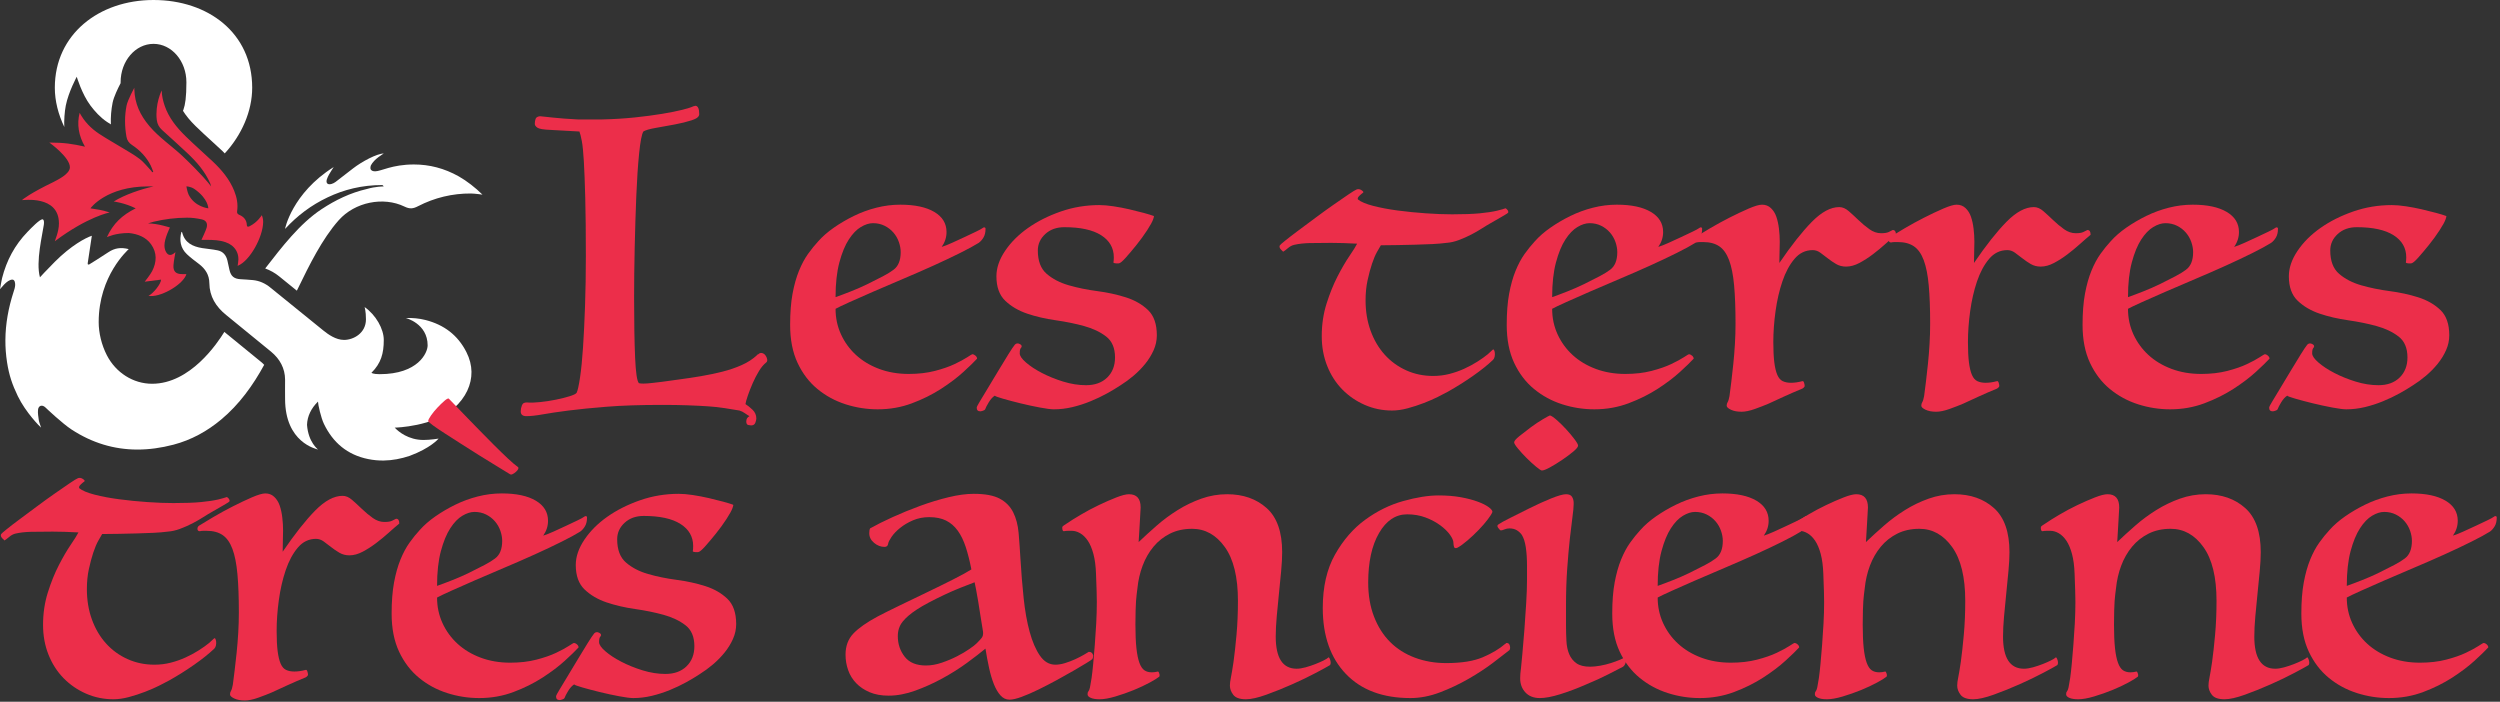 <?xml version="1.0" encoding="UTF-8"?>
<svg width="684px" height="192px" viewBox="0 0 684 192" version="1.1" xmlns="http://www.w3.org/2000/svg" xmlns:xlink="http://www.w3.org/1999/xlink">
    <rect x="0" y="0" width="684" height="192" fill="#333333" stroke="none"/>
    <title>logo</title>
    <g id="Page-1" stroke="none" stroke-width="1" fill="none" fill-rule="evenodd">
        <g id="logo" fill-rule="nonzero">
            <g id="dd-logo">
                <path d="M99.75,84.003 C102.849,86.172 105,90 105,93 C105,96.75 104.25,99.375 101.625,102 C101.625,102 102,102.375 103.875,102.375 C114.375,102.375 117,96.543 117,94.5 C117,88.5 111,87 111,87 C112.875,86.955 114.654,87.102 116.418,87.555 C121.467,88.848 125.247,91.677 127.605,96.327 C128.523,98.139 128.973,99.945 128.997,101.709 C129.045,105.186 127.497,108.747 124.122,111.747 C118.575,116.682 108.375,117 108,117 C108.987,118.089 111.75,120.375 115.875,120.375 C117.75,120.375 120,120 120,120 C119.892,120.141 117.75,122.625 112.08,124.728 C109.752,125.505 107.394,125.964 105,126 C103.59,126.021 102.171,125.895 100.74,125.604 C95.022,124.446 91.095,121.098 88.632,115.986 C87.81,114.282 87,110.625 87,109.875 C85.146,111.687 84.069,113.886 84,116.25 C84.375,121.125 87.039,122.946 87,123 C86.568,122.823 78,121.125 78,109.125 C77.961,107.199 78.009,105.642 78,103.875 C77.985,100.782 76.575,98.205 74.154,96.21 C70.077,92.85 65.985,89.502 61.875,86.181 C59.07,83.913 57.321,81.123 57.282,77.478 C57.258,75.204 56.181,73.539 54.405,72.198 C53.289,71.355 52.158,70.515 51.147,69.558 C49.362,67.866 49.029,65.772 49.638,63.417 C49.743,63.504 49.83,63.54 49.842,63.594 C50.541,66.426 52.701,67.455 55.335,67.881 C56.748,68.109 58.188,68.208 59.583,68.505 C61.047,68.82 61.878,69.852 62.214,71.265 C62.421,72.138 62.586,73.023 62.79,73.896 C63.183,75.579 64.038,76.281 65.781,76.392 C66.927,76.464 68.076,76.521 69.219,76.635 C71.01,76.815 72.564,77.532 73.953,78.663 C78.795,82.605 83.661,86.52 88.506,90.456 C89.751,91.464 91.875,93 94.125,93 C96.75,93 100.125,91.125 100.125,87.375 C100.125,85.125 99.75,84.003 99.75,84.003 Z" id="Path" fill="#FFFFFF"/>
                <path d="M71.673,99.219 C68.256,96.402 64.821,93.603 61.38,90.813 C59.457,93.93 52.056,104.997 41.613,104.997 C36.435,104.997 31.695,101.958 29.25,97.221 C27.78,94.371 27,91.065 27,88.128 C27,75.378 35.025,68.403 35.217,68.154 C33.039,67.617 31.398,67.845 29.625,69.024 C27.831,70.218 24.588,72.255 24.351,72.381 C24,72.375 24,72.375 24,72 L25.125,64.5 C23.397,65.082 19.5,67.125 15,71.625 C12.75,73.875 10.929,75.873 10.929,75.873 C9.75,71.625 11.625,64.125 11.991,61.5 C12.207,59.97 11.616,60 11.616,60 C10.866,60 8.625,62.295 7.5,63.468 C4.023,67.086 1.815,71.22 0.57,76.092 C0.336,77.016 0.189,78.189 0,79.125 C0.072,79.149 1.875,76.5 3.375,76.5 C4.125,76.5 4.17,77.649 4.146,78.054 C4.107,78.681 3.894,79.308 3.696,79.917 C2.304,84.222 1.509,88.575 1.476,93 C1.461,95.028 1.608,97.068 1.929,99.126 C2.478,102.627 3.33,105.189 4.872,108.375 C7.05,112.875 10.971,116.811 11.247,117 C11.058,116.358 10.683,115.485 10.62,114.99 C10.494,114.033 10.299,113.049 10.404,112.104 C10.536,110.916 11.574,110.646 12.438,111.486 C12.825,111.864 17.073,115.881 19.578,117.519 C25.257,121.227 31.248,122.979 37.5,123 C40.749,123.012 44.067,122.556 47.451,121.668 C52.347,120.381 56.667,117.999 60.519,114.783 C65.454,110.667 69.255,105.387 72.282,99.816 C72.084,99.615 71.907,99.411 71.673,99.219 Z M87.96,57.249 C81.984,61.191 76.998,67.74 72.645,73.341 C72.615,73.38 72.597,73.422 72.576,73.461 C73.929,73.953 75.219,74.661 76.416,75.636 C78.015,76.938 79.617,78.231 81.219,79.53 C81.348,79.269 81.468,79.032 81.573,78.813 C84.54,72.702 88.122,65.385 92.661,60.27 C97.095,55.272 104.88,53.727 110.658,56.517 C111.378,56.865 111.96,57.018 112.53,56.997 C113.112,56.976 113.682,56.778 114.375,56.418 C118.893,54.084 123.774,52.908 128.862,52.941 C129.864,52.95 132,53.25 132,53.25 C130.125,51.375 127.668,49.47 125.532,48.267 C121.557,46.032 117.471,45 113.25,45 C107.25,45 104.25,46.872 102.645,46.872 C102,46.872 101.685,46.698 101.463,46.404 C101.268,46.149 101.343,45.576 101.493,45.219 C102.375,43.5 104.802,42.135 105,42 C103.125,42 98.991,44.223 96.612,46.065 C95.013,47.301 93.426,48.552 91.815,49.773 C91.491,50.019 91.101,50.214 90.711,50.328 C89.652,50.637 89.112,50.115 89.424,49.086 C89.565,48.624 89.781,48.174 90.021,47.754 C90.408,47.073 90.846,46.419 91.296,45.705 C79.875,52.878 77.919,62.718 78,62.628 C81.354,58.98 85.146,56.133 89.625,54.003 C94.11,51.87 99,50.628 104.625,50.628 C104.625,50.628 105,50.931 105,51.003 C105,51.003 102.75,51.003 100.365,51.714 C95.862,52.749 91.776,54.729 87.96,57.249 Z" id="Shape" fill="#FFFFFF"/>
                <path d="M44.25,24.75 C44.25,26.25 44.646,27.741 45.075,28.989 C46.191,32.247 48.333,34.881 50.772,37.269 C53.178,39.624 55.719,41.844 58.173,44.151 C60.648,46.476 62.799,49.041 64.077,52.209 C64.8,54 65.157,55.857 64.875,57.783 C64.797,58.32 64.995,58.578 65.472,58.782 C66.69,59.301 67.464,60.162 67.53,61.527 C67.56,62.172 67.962,62.07 68.349,61.869 C70.497,60.753 71.484,59.064 71.622,58.878 C71.868,59.391 72.003,60.027 71.997,60.753 C71.961,64.791 68.382,71.418 65.013,72.738 C65.058,72.444 65.091,72.207 65.133,71.97 C65.607,69.306 64.281,67.122 61.674,66.252 C59.913,65.664 58.458,65.652 56.619,65.625 C56.337,65.622 55.548,65.625 55.119,65.625 C55.26,65.301 56.298,63.156 56.529,62.322 C56.859,61.137 56.427,60.291 55.212,60.024 C53.895,59.733 52.524,59.55 51.177,59.556 C48.081,59.571 45.012,59.943 42,60.672 C41.58,60.774 40.902,60.99 40.491,61.125 C43.116,61.125 46.491,62.25 46.491,62.25 C46.491,62.25 44.991,65.25 44.991,67.125 C44.991,68.625 45.741,69.75 46.491,69.75 C47.241,69.75 47.658,69.246 48,69 C47.931,69.408 47.517,71.565 47.46,72.579 C47.373,74.172 48,75 49.875,75 C50.25,75 50.625,75 51,75 C50.25,77.625 44.604,81.081 41.25,81 C41.028,80.994 40.821,80.973 40.626,80.934 C42,80.25 44.07,77.625 44.07,76.503 L39.594,77.073 C39.594,77.073 41.121,75.168 41.61,74.211 C42.879,71.736 43.02,69.207 41.34,66.843 C39.921,64.845 37.623,63.99 35.25,63.753 C31.5,63.753 29.55,64.803 29.25,64.878 C30.957,61.158 33.393,58.863 37.125,57.003 C34.125,55.503 31.125,55.128 31.125,55.128 C34.125,53.253 38.625,51.753 42,51.003 C41.625,51.003 40.689,51.015 40.5,51.003 C29.25,51.003 24.843,56.817 24.75,57.003 C26.565,57.315 27.75,57.378 30,58.128 C30,58.128 24,59.253 15,66.003 C15.06,65.664 16.125,63.378 16.125,61.128 C16.125,53.253 6.153,54.831 6,54.753 C6.243,54.534 8.25,52.878 14.589,49.818 C15.777,49.176 19.125,47.628 19.125,45.753 C19.125,43.128 13.92,39.303 13.5,39.003 C17.625,39.003 19.941,39.39 23.25,40.128 C21.486,37.116 20.994,33.978 21.792,30.864 C23.07,33.264 24.906,35.148 27.144,36.624 C29.202,37.983 31.371,39.18 33.477,40.47 C35.073,41.448 36.729,42.354 38.205,43.485 C39.339,44.355 40.236,45.528 41.229,46.569 C41.394,46.743 41.526,46.947 41.676,47.136 C41.763,47.094 41.847,47.052 41.934,47.01 C41.697,46.419 41.508,45.804 41.217,45.237 C40.038,42.942 38.295,41.103 36.138,39.681 C35.253,39.096 34.77,38.403 34.599,37.422 C34.086,34.515 34.074,31.665 34.632,28.872 C34.935,27.363 36.75,24 36.75,24 L36.75,24.375 C36.852,28.35 38.364,31.533 40.875,34.5 C43.509,37.611 46.956,39.915 49.926,42.69 C55.125,47.625 57.339,50.394 57.75,51 C57.75,51 57.597,50.358 57.504,50.151 C56.076,46.878 53.763,44.241 51.174,41.817 C48.924,39.711 46.638,37.638 44.349,35.571 C43.521,34.821 43.032,33.93 42.9,32.841 C42.375,28.5 44.211,24.777 44.25,24.75 Z M51,51 C51,51 51.24,52.491 51.597,53.229 C53.25,56.625 57,57 57,57 C57,57 57,54.375 53.25,51.75 C52.143,50.976 51,51 51,51 Z" id="Shape" fill="#EC2E4A"/>
                <path d="M18,28.875 C18.75,25.125 21,21 21,21 C21,21 22.389,25.719 24.75,28.875 C25.917,30.435 27.477,32.169 29.292,33.366 C29.634,33.591 29.979,33.813 30.33,34.032 C30.264,32.01 30.423,30.03 30.807,28.11 C31.134,26.475 32.283,24.126 32.997,22.758 L32.997,22.5 C33,16.701 37.029,12 42,12 C46.971,12 51,16.701 51,22.5 C51,26.631 50.667,28.677 50.187,30 C50.145,30.111 50.103,30.213 50.061,30.318 C50.454,30.954 50.922,31.596 51.456,32.253 C51.489,32.292 51.516,32.331 51.549,32.37 C52.11,33.048 52.749,33.747 53.499,34.482 C54.912,35.865 56.427,37.248 57.888,38.583 C58.878,39.486 59.868,40.389 60.843,41.307 C61.08,41.529 61.269,41.748 61.494,41.97 C66.126,36.942 69,30.426 69,24 C69,9 56.913,0 42,0 C27.087,0 15,9.375 15,24 C15,27.648 15.954,31.317 17.595,34.74 C17.487,33.123 17.676,30.501 18,28.875 Z" id="Path" fill="#FFFFFF"/>
            </g>
            <g id="Les-terres-très-anci" transform="translate(0.23, 28.94)" fill="#EC2E4A">
                <path d="M150.38,6.6 C148.473,6.527 147.282,6.325 146.805,5.995 C146.328,5.665 146.09,5.317 146.09,4.95 C146.09,4.437 146.163,3.978 146.31,3.575 C146.457,3.172 146.86,2.933 147.52,2.86 C148.327,2.933 149.555,3.062 151.205,3.245 C152.855,3.428 155.073,3.593 157.86,3.74 L164.46,3.74 C167.687,3.667 170.693,3.483 173.48,3.19 C176.267,2.897 178.76,2.567 180.96,2.2 C183.16,1.833 184.993,1.467 186.46,1.1 C187.927,0.733 188.953,0.403 189.54,0.11 L189.65,0.11 C189.723,0.11 189.778,0.092 189.815,0.055 C189.852,0.018 189.907,0 189.98,0 C190.713,0 191.08,0.77 191.08,2.31 C191.08,2.97 190.402,3.52 189.045,3.96 C187.688,4.4 186.13,4.785 184.37,5.115 C182.61,5.445 180.887,5.757 179.2,6.05 C177.513,6.343 176.377,6.673 175.79,7.04 C175.35,7.773 174.965,9.772 174.635,13.035 C174.305,16.298 174.048,20.148 173.865,24.585 C173.682,29.022 173.535,33.733 173.425,38.72 C173.315,43.707 173.26,48.29 173.26,52.47 C173.26,59.217 173.352,64.68 173.535,68.86 C173.718,73.04 174.067,75.387 174.58,75.9 C174.8,75.973 175.203,76.01 175.79,76.01 C176.45,76.01 177.238,75.955 178.155,75.845 C179.072,75.735 180.007,75.625 180.96,75.515 C181.913,75.405 182.848,75.277 183.765,75.13 C184.682,74.983 185.47,74.873 186.13,74.8 C187.817,74.58 189.632,74.305 191.575,73.975 C193.518,73.645 195.443,73.242 197.35,72.765 C199.257,72.288 201.035,71.683 202.685,70.95 C204.335,70.217 205.747,69.3 206.92,68.2 C206.993,68.053 207.048,67.998 207.085,68.035 C207.122,68.072 207.177,68.053 207.25,67.98 C207.543,67.687 207.873,67.577 208.24,67.65 C208.607,67.723 208.918,67.925 209.175,68.255 C209.432,68.585 209.597,68.952 209.67,69.355 C209.743,69.758 209.633,70.07 209.34,70.29 C208.68,70.803 208.038,71.573 207.415,72.6 C206.792,73.627 206.223,74.727 205.71,75.9 C205.197,77.073 204.757,78.192 204.39,79.255 C204.023,80.318 203.803,81.107 203.73,81.62 C204.317,81.987 204.958,82.5 205.655,83.16 C206.352,83.82 206.7,84.627 206.7,85.58 C206.7,85.873 206.608,86.258 206.425,86.735 C206.242,87.212 205.857,87.45 205.27,87.45 C205.123,87.45 204.867,87.413 204.5,87.34 C204.133,87.267 203.95,86.937 203.95,86.35 C203.95,85.69 204.243,85.213 204.83,84.92 C204.537,84.773 204.133,84.517 203.62,84.15 C203.107,83.783 202.593,83.527 202.08,83.38 C200.76,83.16 199.403,82.94 198.01,82.72 C196.617,82.5 195.095,82.335 193.445,82.225 C191.795,82.115 189.943,82.023 187.89,81.95 C185.837,81.877 183.527,81.84 180.96,81.84 C175.02,81.84 169.978,82.005 165.835,82.335 C161.692,82.665 158.19,83.013 155.33,83.38 C152.47,83.747 150.123,84.095 148.29,84.425 C146.457,84.755 144.953,84.92 143.78,84.92 C142.753,84.92 142.24,84.48 142.24,83.6 C142.24,83.087 142.35,82.537 142.57,81.95 C142.79,81.363 143.303,81.107 144.11,81.18 C144.99,81.253 146.145,81.217 147.575,81.07 C149.005,80.923 150.435,80.703 151.865,80.41 C153.295,80.117 154.542,79.805 155.605,79.475 C156.668,79.145 157.31,78.833 157.53,78.54 C157.823,77.953 158.135,76.56 158.465,74.36 C158.795,72.16 159.07,69.392 159.29,66.055 C159.51,62.718 159.693,58.923 159.84,54.67 C159.987,50.417 160.06,45.907 160.06,41.14 C160.06,34.687 160.005,29.37 159.895,25.19 C159.785,21.01 159.657,17.673 159.51,15.18 C159.363,12.687 159.18,10.853 158.96,9.68 C158.74,8.507 158.52,7.627 158.3,7.04 L150.38,6.6 Z" id="Path"/>
                <path d="M267.1,69.19 C266.293,70.07 265.047,71.28 263.36,72.82 C261.673,74.36 259.638,75.9 257.255,77.44 C254.872,78.98 252.213,80.3 249.28,81.4 C246.347,82.5 243.23,83.05 239.93,83.05 C236.923,83.05 233.99,82.592 231.13,81.675 C228.27,80.758 225.703,79.365 223.43,77.495 C221.157,75.625 219.342,73.242 217.985,70.345 C216.628,67.448 215.95,63.983 215.95,59.95 C215.95,56.65 216.17,53.808 216.61,51.425 C217.05,49.042 217.637,46.952 218.37,45.155 C219.103,43.358 219.928,41.818 220.845,40.535 C221.762,39.252 222.697,38.097 223.65,37.07 C224.823,35.75 226.253,34.503 227.94,33.33 C229.627,32.157 231.442,31.093 233.385,30.14 C235.328,29.187 237.382,28.435 239.545,27.885 C241.708,27.335 243.89,27.06 246.09,27.06 C250.05,27.06 253.148,27.72 255.385,29.04 C257.622,30.36 258.74,32.193 258.74,34.54 C258.74,36.007 258.3,37.363 257.42,38.61 C258.153,38.39 259.088,38.023 260.225,37.51 C261.362,36.997 262.517,36.465 263.69,35.915 C264.863,35.365 265.908,34.87 266.825,34.43 C267.742,33.99 268.347,33.66 268.64,33.44 C268.787,33.293 268.952,33.238 269.135,33.275 C269.318,33.312 269.41,33.44 269.41,33.66 C269.41,34.613 269.227,35.402 268.86,36.025 C268.493,36.648 268.053,37.143 267.54,37.51 C266.367,38.243 264.68,39.16 262.48,40.26 C260.28,41.36 257.842,42.515 255.165,43.725 C252.488,44.935 249.72,46.145 246.86,47.355 C244,48.565 241.305,49.72 238.775,50.82 C236.245,51.92 234.045,52.892 232.175,53.735 C230.305,54.578 229.04,55.183 228.38,55.55 C228.38,58.043 228.875,60.372 229.865,62.535 C230.855,64.698 232.23,66.587 233.99,68.2 C235.75,69.813 237.858,71.078 240.315,71.995 C242.772,72.912 245.467,73.37 248.4,73.37 C251.04,73.37 253.423,73.095 255.55,72.545 C257.677,71.995 259.473,71.372 260.94,70.675 C262.407,69.978 263.562,69.355 264.405,68.805 C265.248,68.255 265.707,67.98 265.78,67.98 C266.073,67.98 266.367,68.108 266.66,68.365 C266.953,68.622 267.1,68.897 267.1,69.19 Z M228.38,52.36 C229.627,51.92 231.038,51.388 232.615,50.765 C234.192,50.142 235.732,49.463 237.235,48.73 C238.738,47.997 240.113,47.3 241.36,46.64 C242.607,45.98 243.56,45.393 244.22,44.88 C245.54,43.927 246.2,42.313 246.2,40.04 C246.2,39.16 246.035,38.243 245.705,37.29 C245.375,36.337 244.88,35.475 244.22,34.705 C243.56,33.935 242.753,33.312 241.8,32.835 C240.847,32.358 239.783,32.12 238.61,32.12 C237.583,32.12 236.483,32.468 235.31,33.165 C234.137,33.862 233.037,34.998 232.01,36.575 C230.983,38.152 230.122,40.242 229.425,42.845 C228.728,45.448 228.38,48.62 228.38,52.36 Z" id="Shape"/>
                <path d="M271.95,79.31 C271.363,79.677 270.813,80.282 270.3,81.125 C269.787,81.968 269.457,82.61 269.31,83.05 C269.237,83.197 269.035,83.325 268.705,83.435 C268.375,83.545 268.137,83.6 267.99,83.6 C267.33,83.6 267,83.27 267,82.61 C267,82.39 267.293,81.803 267.88,80.85 C268.32,80.117 269.017,78.962 269.97,77.385 C270.923,75.808 271.895,74.195 272.885,72.545 C273.875,70.895 274.792,69.392 275.635,68.035 C276.478,66.678 277.083,65.78 277.45,65.34 C277.817,64.973 278.257,64.918 278.77,65.175 C279.283,65.432 279.43,65.743 279.21,66.11 C279.063,66.257 278.953,66.44 278.88,66.66 C278.807,66.88 278.77,67.247 278.77,67.76 C278.77,68.42 279.338,69.245 280.475,70.235 C281.612,71.225 283.06,72.178 284.82,73.095 C286.58,74.012 288.523,74.8 290.65,75.46 C292.777,76.12 294.867,76.45 296.92,76.45 C299.34,76.45 301.265,75.753 302.695,74.36 C304.125,72.967 304.84,71.133 304.84,68.86 C304.84,66.293 304.033,64.387 302.42,63.14 C300.807,61.893 298.808,60.94 296.425,60.28 C294.042,59.62 291.438,59.088 288.615,58.685 C285.792,58.282 283.188,57.677 280.805,56.87 C278.422,56.063 276.423,54.89 274.81,53.35 C273.197,51.81 272.39,49.573 272.39,46.64 C272.39,44.367 273.178,42.057 274.755,39.71 C276.332,37.363 278.422,35.273 281.025,33.44 C283.628,31.607 286.617,30.103 289.99,28.93 C293.363,27.757 296.883,27.17 300.55,27.17 C301.65,27.17 302.933,27.28 304.4,27.5 C305.867,27.72 307.315,27.995 308.745,28.325 C310.175,28.655 311.495,28.985 312.705,29.315 C313.915,29.645 314.813,29.92 315.4,30.14 C315.547,30.14 315.51,30.433 315.29,31.02 C315.07,31.68 314.52,32.688 313.64,34.045 C312.76,35.402 311.788,36.74 310.725,38.06 C309.662,39.38 308.672,40.553 307.755,41.58 C306.838,42.607 306.197,43.12 305.83,43.12 C305.757,43.12 305.537,43.12 305.17,43.12 C304.803,43.12 304.547,43.047 304.4,42.9 C304.473,42.533 304.51,42.057 304.51,41.47 C304.51,38.903 303.355,36.887 301.045,35.42 C298.735,33.953 295.38,33.22 290.98,33.22 C288.853,33.22 287.112,33.843 285.755,35.09 C284.398,36.337 283.72,37.84 283.72,39.6 C283.72,42.46 284.527,44.587 286.14,45.98 C287.753,47.373 289.77,48.418 292.19,49.115 C294.61,49.812 297.213,50.343 300,50.71 C302.787,51.077 305.39,51.645 307.81,52.415 C310.23,53.185 312.247,54.34 313.86,55.88 C315.473,57.42 316.28,59.73 316.28,62.81 C316.28,64.203 315.987,65.56 315.4,66.88 C314.813,68.2 314.043,69.447 313.09,70.62 C312.137,71.793 311.073,72.875 309.9,73.865 C308.727,74.855 307.553,75.717 306.38,76.45 C305.28,77.183 304.033,77.935 302.64,78.705 C301.247,79.475 299.743,80.19 298.13,80.85 C296.517,81.51 294.867,82.042 293.18,82.445 C291.493,82.848 289.807,83.05 288.12,83.05 C287.313,83.05 286.03,82.885 284.27,82.555 C282.51,82.225 280.732,81.84 278.935,81.4 C277.138,80.96 275.543,80.538 274.15,80.135 C272.757,79.732 272.023,79.457 271.95,79.31 Z" id="Path"/>
                <path d="M408.15,66.77 C408.297,66.623 408.425,66.642 408.535,66.825 C408.645,67.008 408.718,67.265 408.755,67.595 C408.792,67.925 408.773,68.273 408.7,68.64 C408.627,69.007 408.48,69.3 408.26,69.52 C406.793,70.913 404.96,72.38 402.76,73.92 C400.56,75.46 398.287,76.89 395.94,78.21 C395.28,78.577 394.363,79.053 393.19,79.64 C392.017,80.227 390.715,80.795 389.285,81.345 C387.855,81.895 386.388,82.372 384.885,82.775 C383.382,83.178 381.97,83.38 380.65,83.38 C378.01,83.38 375.517,82.867 373.17,81.84 C370.823,80.813 368.77,79.402 367.01,77.605 C365.25,75.808 363.875,73.663 362.885,71.17 C361.895,68.677 361.4,65.963 361.4,63.03 C361.4,59.877 361.84,56.907 362.72,54.12 C363.6,51.333 364.608,48.84 365.745,46.64 C366.882,44.44 367.963,42.588 368.99,41.085 C370.017,39.582 370.713,38.463 371.08,37.73 C369.687,37.657 368.422,37.602 367.285,37.565 C366.148,37.528 365.067,37.51 364.04,37.51 C361.693,37.51 359.713,37.528 358.1,37.565 C356.487,37.602 355.057,37.767 353.81,38.06 C353.223,38.207 352.673,38.5 352.16,38.94 C351.647,39.38 351.207,39.71 350.84,39.93 C350.693,39.783 350.492,39.582 350.235,39.325 C349.978,39.068 349.85,38.793 349.85,38.5 C349.85,38.353 349.887,38.243 349.96,38.17 C349.96,38.097 350.437,37.675 351.39,36.905 C352.343,36.135 353.535,35.218 354.965,34.155 C356.395,33.092 357.972,31.918 359.695,30.635 C361.418,29.352 363.068,28.16 364.645,27.06 C366.222,25.96 367.578,25.025 368.715,24.255 C369.852,23.485 370.603,23.027 370.97,22.88 C371.41,22.733 371.85,22.807 372.29,23.1 C372.73,23.393 372.877,23.613 372.73,23.76 C372.51,23.907 372.18,24.182 371.74,24.585 C371.3,24.988 371.153,25.337 371.3,25.63 C372.107,26.29 373.5,26.877 375.48,27.39 C377.46,27.903 379.697,28.325 382.19,28.655 C384.683,28.985 387.25,29.242 389.89,29.425 C392.53,29.608 394.913,29.7 397.04,29.7 C400.193,29.7 402.723,29.608 404.63,29.425 C406.537,29.242 408.113,29.003 409.36,28.71 C410.533,28.417 411.303,28.197 411.67,28.05 C411.743,28.05 411.89,28.16 412.11,28.38 C412.33,28.6 412.44,28.857 412.44,29.15 C412.44,29.297 411.908,29.663 410.845,30.25 C409.782,30.837 408.7,31.46 407.6,32.12 C406.94,32.487 406.152,32.963 405.235,33.55 C404.318,34.137 403.328,34.705 402.265,35.255 C401.202,35.805 400.083,36.3 398.91,36.74 C397.737,37.18 396.6,37.437 395.5,37.51 C394.4,37.657 393.117,37.767 391.65,37.84 C390.183,37.913 388.643,37.968 387.03,38.005 C385.417,38.042 383.785,38.078 382.135,38.115 C380.485,38.152 378.963,38.17 377.57,38.17 C377.35,38.537 377.002,39.142 376.525,39.985 C376.048,40.828 375.59,41.91 375.15,43.23 C374.71,44.55 374.307,46.053 373.94,47.74 C373.573,49.427 373.39,51.26 373.39,53.24 C373.39,56.247 373.848,59.015 374.765,61.545 C375.682,64.075 376.965,66.257 378.615,68.09 C380.265,69.923 382.227,71.353 384.5,72.38 C386.773,73.407 389.23,73.92 391.87,73.92 C393.41,73.92 394.895,73.737 396.325,73.37 C397.755,73.003 399.112,72.527 400.395,71.94 C401.678,71.353 402.87,70.712 403.97,70.015 C405.07,69.318 406.023,68.64 406.83,67.98 L408.15,66.77 Z" id="Path"/>
                <path d="M463.16,69.19 C462.353,70.07 461.107,71.28 459.42,72.82 C457.733,74.36 455.698,75.9 453.315,77.44 C450.932,78.98 448.273,80.3 445.34,81.4 C442.407,82.5 439.29,83.05 435.99,83.05 C432.983,83.05 430.05,82.592 427.19,81.675 C424.33,80.758 421.763,79.365 419.49,77.495 C417.217,75.625 415.402,73.242 414.045,70.345 C412.688,67.448 412.01,63.983 412.01,59.95 C412.01,56.65 412.23,53.808 412.67,51.425 C413.11,49.042 413.697,46.952 414.43,45.155 C415.163,43.358 415.988,41.818 416.905,40.535 C417.822,39.252 418.757,38.097 419.71,37.07 C420.883,35.75 422.313,34.503 424,33.33 C425.687,32.157 427.502,31.093 429.445,30.14 C431.388,29.187 433.442,28.435 435.605,27.885 C437.768,27.335 439.95,27.06 442.15,27.06 C446.11,27.06 449.208,27.72 451.445,29.04 C453.682,30.36 454.8,32.193 454.8,34.54 C454.8,36.007 454.36,37.363 453.48,38.61 C454.213,38.39 455.148,38.023 456.285,37.51 C457.422,36.997 458.577,36.465 459.75,35.915 C460.923,35.365 461.968,34.87 462.885,34.43 C463.802,33.99 464.407,33.66 464.7,33.44 C464.847,33.293 465.012,33.238 465.195,33.275 C465.378,33.312 465.47,33.44 465.47,33.66 C465.47,34.613 465.287,35.402 464.92,36.025 C464.553,36.648 464.113,37.143 463.6,37.51 C462.427,38.243 460.74,39.16 458.54,40.26 C456.34,41.36 453.902,42.515 451.225,43.725 C448.548,44.935 445.78,46.145 442.92,47.355 C440.06,48.565 437.365,49.72 434.835,50.82 C432.305,51.92 430.105,52.892 428.235,53.735 C426.365,54.578 425.1,55.183 424.44,55.55 C424.44,58.043 424.935,60.372 425.925,62.535 C426.915,64.698 428.29,66.587 430.05,68.2 C431.81,69.813 433.918,71.078 436.375,71.995 C438.832,72.912 441.527,73.37 444.46,73.37 C447.1,73.37 449.483,73.095 451.61,72.545 C453.737,71.995 455.533,71.372 457,70.675 C458.467,69.978 459.622,69.355 460.465,68.805 C461.308,68.255 461.767,67.98 461.84,67.98 C462.133,67.98 462.427,68.108 462.72,68.365 C463.013,68.622 463.16,68.897 463.16,69.19 Z M424.44,52.36 C425.687,51.92 427.098,51.388 428.675,50.765 C430.252,50.142 431.792,49.463 433.295,48.73 C434.798,47.997 436.173,47.3 437.42,46.64 C438.667,45.98 439.62,45.393 440.28,44.88 C441.6,43.927 442.26,42.313 442.26,40.04 C442.26,39.16 442.095,38.243 441.765,37.29 C441.435,36.337 440.94,35.475 440.28,34.705 C439.62,33.935 438.813,33.312 437.86,32.835 C436.907,32.358 435.843,32.12 434.67,32.12 C433.643,32.12 432.543,32.468 431.37,33.165 C430.197,33.862 429.097,34.998 428.07,36.575 C427.043,38.152 426.182,40.242 425.485,42.845 C424.788,45.448 424.44,48.62 424.44,52.36 Z" id="Shape"/>
                <path d="M518.5,35.31 C517.693,35.97 516.74,36.795 515.64,37.785 C514.54,38.775 513.385,39.728 512.175,40.645 C510.965,41.562 509.737,42.35 508.49,43.01 C507.243,43.67 506.033,44 504.86,44 C503.833,44 502.917,43.762 502.11,43.285 C501.303,42.808 500.552,42.295 499.855,41.745 C499.158,41.195 498.48,40.682 497.82,40.205 C497.16,39.728 496.463,39.49 495.73,39.49 C493.75,39.49 492.082,40.297 490.725,41.91 C489.368,43.523 488.268,45.577 487.425,48.07 C486.582,50.563 485.958,53.277 485.555,56.21 C485.152,59.143 484.95,61.967 484.95,64.68 C484.95,66.953 485.042,68.805 485.225,70.235 C485.408,71.665 485.683,72.802 486.05,73.645 C486.417,74.488 486.912,75.057 487.535,75.35 C488.158,75.643 488.91,75.79 489.79,75.79 C490.743,75.79 491.77,75.643 492.87,75.35 C493.09,75.277 493.255,75.423 493.365,75.79 C493.475,76.157 493.53,76.45 493.53,76.67 C493.53,76.817 493.42,76.982 493.2,77.165 C492.98,77.348 492.833,77.44 492.76,77.44 C491.147,78.1 489.497,78.815 487.81,79.585 C486.123,80.355 484.73,80.997 483.63,81.51 C482.603,81.95 481.375,82.427 479.945,82.94 C478.515,83.453 477.287,83.71 476.26,83.71 C475.087,83.71 474.115,83.527 473.345,83.16 C472.575,82.793 472.19,82.427 472.19,82.06 C472.19,81.693 472.282,81.363 472.465,81.07 C472.648,80.777 472.813,80.227 472.96,79.42 C473.107,78.32 473.272,77.018 473.455,75.515 C473.638,74.012 473.822,72.38 474.005,70.62 C474.188,68.86 474.335,67.045 474.445,65.175 C474.555,63.305 474.61,61.453 474.61,59.62 C474.61,55.513 474.482,52.03 474.225,49.17 C473.968,46.31 473.51,44 472.85,42.24 C472.19,40.48 471.292,39.215 470.155,38.445 C469.018,37.675 467.57,37.29 465.81,37.29 C465.443,37.29 465.113,37.29 464.82,37.29 C464.527,37.29 464.233,37.327 463.94,37.4 C463.5,37.4 463.28,37.18 463.28,36.74 C463.28,36.3 463.5,35.97 463.94,35.75 C464.747,35.237 465.993,34.485 467.68,33.495 C469.367,32.505 471.108,31.552 472.905,30.635 C474.702,29.718 476.443,28.893 478.13,28.16 C479.817,27.427 481.063,27.06 481.87,27.06 C482.823,27.06 483.63,27.372 484.29,27.995 C484.95,28.618 485.445,29.407 485.775,30.36 C486.105,31.313 486.343,32.395 486.49,33.605 C486.637,34.815 486.71,36.007 486.71,37.18 C486.71,38.06 486.692,38.977 486.655,39.93 C486.618,40.883 486.6,41.91 486.6,43.01 C489.9,38.17 492.87,34.412 495.51,31.735 C498.15,29.058 500.643,27.72 502.99,27.72 C503.87,27.72 504.732,28.087 505.575,28.82 C506.418,29.553 507.317,30.378 508.27,31.295 C509.223,32.212 510.213,33.037 511.24,33.77 C512.267,34.503 513.33,34.87 514.43,34.87 C515.383,34.87 516.08,34.76 516.52,34.54 C516.96,34.32 517.327,34.137 517.62,33.99 C518.207,33.99 518.5,34.393 518.5,35.2 L518.5,35.31 Z" id="Path"/>
                <path d="M571.75,35.31 C570.943,35.97 569.99,36.795 568.89,37.785 C567.79,38.775 566.635,39.728 565.425,40.645 C564.215,41.562 562.987,42.35 561.74,43.01 C560.493,43.67 559.283,44 558.11,44 C557.083,44 556.167,43.762 555.36,43.285 C554.553,42.808 553.802,42.295 553.105,41.745 C552.408,41.195 551.73,40.682 551.07,40.205 C550.41,39.728 549.713,39.49 548.98,39.49 C547,39.49 545.332,40.297 543.975,41.91 C542.618,43.523 541.518,45.577 540.675,48.07 C539.832,50.563 539.208,53.277 538.805,56.21 C538.402,59.143 538.2,61.967 538.2,64.68 C538.2,66.953 538.292,68.805 538.475,70.235 C538.658,71.665 538.933,72.802 539.3,73.645 C539.667,74.488 540.162,75.057 540.785,75.35 C541.408,75.643 542.16,75.79 543.04,75.79 C543.993,75.79 545.02,75.643 546.12,75.35 C546.34,75.277 546.505,75.423 546.615,75.79 C546.725,76.157 546.78,76.45 546.78,76.67 C546.78,76.817 546.67,76.982 546.45,77.165 C546.23,77.348 546.083,77.44 546.01,77.44 C544.397,78.1 542.747,78.815 541.06,79.585 C539.373,80.355 537.98,80.997 536.88,81.51 C535.853,81.95 534.625,82.427 533.195,82.94 C531.765,83.453 530.537,83.71 529.51,83.71 C528.337,83.71 527.365,83.527 526.595,83.16 C525.825,82.793 525.44,82.427 525.44,82.06 C525.44,81.693 525.532,81.363 525.715,81.07 C525.898,80.777 526.063,80.227 526.21,79.42 C526.357,78.32 526.522,77.018 526.705,75.515 C526.888,74.012 527.072,72.38 527.255,70.62 C527.438,68.86 527.585,67.045 527.695,65.175 C527.805,63.305 527.86,61.453 527.86,59.62 C527.86,55.513 527.732,52.03 527.475,49.17 C527.218,46.31 526.76,44 526.1,42.24 C525.44,40.48 524.542,39.215 523.405,38.445 C522.268,37.675 520.82,37.29 519.06,37.29 C518.693,37.29 518.363,37.29 518.07,37.29 C517.777,37.29 517.483,37.327 517.19,37.4 C516.75,37.4 516.53,37.18 516.53,36.74 C516.53,36.3 516.75,35.97 517.19,35.75 C517.997,35.237 519.243,34.485 520.93,33.495 C522.617,32.505 524.358,31.552 526.155,30.635 C527.952,29.718 529.693,28.893 531.38,28.16 C533.067,27.427 534.313,27.06 535.12,27.06 C536.073,27.06 536.88,27.372 537.54,27.995 C538.2,28.618 538.695,29.407 539.025,30.36 C539.355,31.313 539.593,32.395 539.74,33.605 C539.887,34.815 539.96,36.007 539.96,37.18 C539.96,38.06 539.942,38.977 539.905,39.93 C539.868,40.883 539.85,41.91 539.85,43.01 C543.15,38.17 546.12,34.412 548.76,31.735 C551.4,29.058 553.893,27.72 556.24,27.72 C557.12,27.72 557.982,28.087 558.825,28.82 C559.668,29.553 560.567,30.378 561.52,31.295 C562.473,32.212 563.463,33.037 564.49,33.77 C565.517,34.503 566.58,34.87 567.68,34.87 C568.633,34.87 569.33,34.76 569.77,34.54 C570.21,34.32 570.577,34.137 570.87,33.99 C571.457,33.99 571.75,34.393 571.75,35.2 L571.75,35.31 Z" id="Path"/>
                <path d="M620.71,69.19 C619.903,70.07 618.657,71.28 616.97,72.82 C615.283,74.36 613.248,75.9 610.865,77.44 C608.482,78.98 605.823,80.3 602.89,81.4 C599.957,82.5 596.84,83.05 593.54,83.05 C590.533,83.05 587.6,82.592 584.74,81.675 C581.88,80.758 579.313,79.365 577.04,77.495 C574.767,75.625 572.952,73.242 571.595,70.345 C570.238,67.448 569.56,63.983 569.56,59.95 C569.56,56.65 569.78,53.808 570.22,51.425 C570.66,49.042 571.247,46.952 571.98,45.155 C572.713,43.358 573.538,41.818 574.455,40.535 C575.372,39.252 576.307,38.097 577.26,37.07 C578.433,35.75 579.863,34.503 581.55,33.33 C583.237,32.157 585.052,31.093 586.995,30.14 C588.938,29.187 590.992,28.435 593.155,27.885 C595.318,27.335 597.5,27.06 599.7,27.06 C603.66,27.06 606.758,27.72 608.995,29.04 C611.232,30.36 612.35,32.193 612.35,34.54 C612.35,36.007 611.91,37.363 611.03,38.61 C611.763,38.39 612.698,38.023 613.835,37.51 C614.972,36.997 616.127,36.465 617.3,35.915 C618.473,35.365 619.518,34.87 620.435,34.43 C621.352,33.99 621.957,33.66 622.25,33.44 C622.397,33.293 622.562,33.238 622.745,33.275 C622.928,33.312 623.02,33.44 623.02,33.66 C623.02,34.613 622.837,35.402 622.47,36.025 C622.103,36.648 621.663,37.143 621.15,37.51 C619.977,38.243 618.29,39.16 616.09,40.26 C613.89,41.36 611.452,42.515 608.775,43.725 C606.098,44.935 603.33,46.145 600.47,47.355 C597.61,48.565 594.915,49.72 592.385,50.82 C589.855,51.92 587.655,52.892 585.785,53.735 C583.915,54.578 582.65,55.183 581.99,55.55 C581.99,58.043 582.485,60.372 583.475,62.535 C584.465,64.698 585.84,66.587 587.6,68.2 C589.36,69.813 591.468,71.078 593.925,71.995 C596.382,72.912 599.077,73.37 602.01,73.37 C604.65,73.37 607.033,73.095 609.16,72.545 C611.287,71.995 613.083,71.372 614.55,70.675 C616.017,69.978 617.172,69.355 618.015,68.805 C618.858,68.255 619.317,67.98 619.39,67.98 C619.683,67.98 619.977,68.108 620.27,68.365 C620.563,68.622 620.71,68.897 620.71,69.19 Z M581.99,52.36 C583.237,51.92 584.648,51.388 586.225,50.765 C587.802,50.142 589.342,49.463 590.845,48.73 C592.348,47.997 593.723,47.3 594.97,46.64 C596.217,45.98 597.17,45.393 597.83,44.88 C599.15,43.927 599.81,42.313 599.81,40.04 C599.81,39.16 599.645,38.243 599.315,37.29 C598.985,36.337 598.49,35.475 597.83,34.705 C597.17,33.935 596.363,33.312 595.41,32.835 C594.457,32.358 593.393,32.12 592.22,32.12 C591.193,32.12 590.093,32.468 588.92,33.165 C587.747,33.862 586.647,34.998 585.62,36.575 C584.593,38.152 583.732,40.242 583.035,42.845 C582.338,45.448 581.99,48.62 581.99,52.36 Z" id="Shape"/>
                <path d="M625.56,79.31 C624.973,79.677 624.423,80.282 623.91,81.125 C623.397,81.968 623.067,82.61 622.92,83.05 C622.847,83.197 622.645,83.325 622.315,83.435 C621.985,83.545 621.747,83.6 621.6,83.6 C620.94,83.6 620.61,83.27 620.61,82.61 C620.61,82.39 620.903,81.803 621.49,80.85 C621.93,80.117 622.627,78.962 623.58,77.385 C624.533,75.808 625.505,74.195 626.495,72.545 C627.485,70.895 628.402,69.392 629.245,68.035 C630.088,66.678 630.693,65.78 631.06,65.34 C631.427,64.973 631.867,64.918 632.38,65.175 C632.893,65.432 633.04,65.743 632.82,66.11 C632.673,66.257 632.563,66.44 632.49,66.66 C632.417,66.88 632.38,67.247 632.38,67.76 C632.38,68.42 632.948,69.245 634.085,70.235 C635.222,71.225 636.67,72.178 638.43,73.095 C640.19,74.012 642.133,74.8 644.26,75.46 C646.387,76.12 648.477,76.45 650.53,76.45 C652.95,76.45 654.875,75.753 656.305,74.36 C657.735,72.967 658.45,71.133 658.45,68.86 C658.45,66.293 657.643,64.387 656.03,63.14 C654.417,61.893 652.418,60.94 650.035,60.28 C647.652,59.62 645.048,59.088 642.225,58.685 C639.402,58.282 636.798,57.677 634.415,56.87 C632.032,56.063 630.033,54.89 628.42,53.35 C626.807,51.81 626,49.573 626,46.64 C626,44.367 626.788,42.057 628.365,39.71 C629.942,37.363 632.032,35.273 634.635,33.44 C637.238,31.607 640.227,30.103 643.6,28.93 C646.973,27.757 650.493,27.17 654.16,27.17 C655.26,27.17 656.543,27.28 658.01,27.5 C659.477,27.72 660.925,27.995 662.355,28.325 C663.785,28.655 665.105,28.985 666.315,29.315 C667.525,29.645 668.423,29.92 669.01,30.14 C669.157,30.14 669.12,30.433 668.9,31.02 C668.68,31.68 668.13,32.688 667.25,34.045 C666.37,35.402 665.398,36.74 664.335,38.06 C663.272,39.38 662.282,40.553 661.365,41.58 C660.448,42.607 659.807,43.12 659.44,43.12 C659.367,43.12 659.147,43.12 658.78,43.12 C658.413,43.12 658.157,43.047 658.01,42.9 C658.083,42.533 658.12,42.057 658.12,41.47 C658.12,38.903 656.965,36.887 654.655,35.42 C652.345,33.953 648.99,33.22 644.59,33.22 C642.463,33.22 640.722,33.843 639.365,35.09 C638.008,36.337 637.33,37.84 637.33,39.6 C637.33,42.46 638.137,44.587 639.75,45.98 C641.363,47.373 643.38,48.418 645.8,49.115 C648.22,49.812 650.823,50.343 653.61,50.71 C656.397,51.077 659,51.645 661.42,52.415 C663.84,53.185 665.857,54.34 667.47,55.88 C669.083,57.42 669.89,59.73 669.89,62.81 C669.89,64.203 669.597,65.56 669.01,66.88 C668.423,68.2 667.653,69.447 666.7,70.62 C665.747,71.793 664.683,72.875 663.51,73.865 C662.337,74.855 661.163,75.717 659.99,76.45 C658.89,77.183 657.643,77.935 656.25,78.705 C654.857,79.475 653.353,80.19 651.74,80.85 C650.127,81.51 648.477,82.042 646.79,82.445 C645.103,82.848 643.417,83.05 641.73,83.05 C640.923,83.05 639.64,82.885 637.88,82.555 C636.12,82.225 634.342,81.84 632.545,81.4 C630.748,80.96 629.153,80.538 627.76,80.135 C626.367,79.732 625.633,79.457 625.56,79.31 Z" id="Path"/>
                <path d="M58.3,145.77 C58.447,145.623 58.575,145.642 58.685,145.825 C58.795,146.008 58.868,146.265 58.905,146.595 C58.942,146.925 58.923,147.273 58.85,147.64 C58.777,148.007 58.63,148.3 58.41,148.52 C56.943,149.913 55.11,151.38 52.91,152.92 C50.71,154.46 48.437,155.89 46.09,157.21 C45.43,157.577 44.513,158.053 43.34,158.64 C42.167,159.227 40.865,159.795 39.435,160.345 C38.005,160.895 36.538,161.372 35.035,161.775 C33.532,162.178 32.12,162.38 30.8,162.38 C28.16,162.38 25.667,161.867 23.32,160.84 C20.973,159.813 18.92,158.402 17.16,156.605 C15.4,154.808 14.025,152.663 13.035,150.17 C12.045,147.677 11.55,144.963 11.55,142.03 C11.55,138.877 11.99,135.907 12.87,133.12 C13.75,130.333 14.758,127.84 15.895,125.64 C17.032,123.44 18.113,121.588 19.14,120.085 C20.167,118.582 20.863,117.463 21.23,116.73 C19.837,116.657 18.572,116.602 17.435,116.565 C16.298,116.528 15.217,116.51 14.19,116.51 C11.843,116.51 9.863,116.528 8.25,116.565 C6.637,116.602 5.207,116.767 3.96,117.06 C3.373,117.207 2.823,117.5 2.31,117.94 C1.797,118.38 1.357,118.71 0.99,118.93 C0.843,118.783 0.642,118.582 0.385,118.325 C0.128,118.068 -5.68434189e-14,117.793 -5.68434189e-14,117.5 C-5.68434189e-14,117.353 0.037,117.243 0.11,117.17 C0.11,117.097 0.587,116.675 1.54,115.905 C2.493,115.135 3.685,114.218 5.115,113.155 C6.545,112.092 8.122,110.918 9.845,109.635 C11.568,108.352 13.218,107.16 14.795,106.06 C16.372,104.96 17.728,104.025 18.865,103.255 C20.002,102.485 20.753,102.027 21.12,101.88 C21.56,101.733 22,101.807 22.44,102.1 C22.88,102.393 23.027,102.613 22.88,102.76 C22.66,102.907 22.33,103.182 21.89,103.585 C21.45,103.988 21.303,104.337 21.45,104.63 C22.257,105.29 23.65,105.877 25.63,106.39 C27.61,106.903 29.847,107.325 32.34,107.655 C34.833,107.985 37.4,108.242 40.04,108.425 C42.68,108.608 45.063,108.7 47.19,108.7 C50.343,108.7 52.873,108.608 54.78,108.425 C56.687,108.242 58.263,108.003 59.51,107.71 C60.683,107.417 61.453,107.197 61.82,107.05 C61.893,107.05 62.04,107.16 62.26,107.38 C62.48,107.6 62.59,107.857 62.59,108.15 C62.59,108.297 62.058,108.663 60.995,109.25 C59.932,109.837 58.85,110.46 57.75,111.12 C57.09,111.487 56.302,111.963 55.385,112.55 C54.468,113.137 53.478,113.705 52.415,114.255 C51.352,114.805 50.233,115.3 49.06,115.74 C47.887,116.18 46.75,116.437 45.65,116.51 C44.55,116.657 43.267,116.767 41.8,116.84 C40.333,116.913 38.793,116.968 37.18,117.005 C35.567,117.042 33.935,117.078 32.285,117.115 C30.635,117.152 29.113,117.17 27.72,117.17 C27.5,117.537 27.152,118.142 26.675,118.985 C26.198,119.828 25.74,120.91 25.3,122.23 C24.86,123.55 24.457,125.053 24.09,126.74 C23.723,128.427 23.54,130.26 23.54,132.24 C23.54,135.247 23.998,138.015 24.915,140.545 C25.832,143.075 27.115,145.257 28.765,147.09 C30.415,148.923 32.377,150.353 34.65,151.38 C36.923,152.407 39.38,152.92 42.02,152.92 C43.56,152.92 45.045,152.737 46.475,152.37 C47.905,152.003 49.262,151.527 50.545,150.94 C51.828,150.353 53.02,149.712 54.12,149.015 C55.22,148.318 56.173,147.64 56.98,146.98 L58.3,145.77 Z" id="Path"/>
                <path d="M109.01,114.31 C108.203,114.97 107.25,115.795 106.15,116.785 C105.05,117.775 103.895,118.728 102.685,119.645 C101.475,120.562 100.247,121.35 99,122.01 C97.753,122.67 96.543,123 95.37,123 C94.343,123 93.427,122.762 92.62,122.285 C91.813,121.808 91.062,121.295 90.365,120.745 C89.668,120.195 88.99,119.682 88.33,119.205 C87.67,118.728 86.973,118.49 86.24,118.49 C84.26,118.49 82.592,119.297 81.235,120.91 C79.878,122.523 78.778,124.577 77.935,127.07 C77.092,129.563 76.468,132.277 76.065,135.21 C75.662,138.143 75.46,140.967 75.46,143.68 C75.46,145.953 75.552,147.805 75.735,149.235 C75.918,150.665 76.193,151.802 76.56,152.645 C76.927,153.488 77.422,154.057 78.045,154.35 C78.668,154.643 79.42,154.79 80.3,154.79 C81.253,154.79 82.28,154.643 83.38,154.35 C83.6,154.277 83.765,154.423 83.875,154.79 C83.985,155.157 84.04,155.45 84.04,155.67 C84.04,155.817 83.93,155.982 83.71,156.165 C83.49,156.348 83.343,156.44 83.27,156.44 C81.657,157.1 80.007,157.815 78.32,158.585 C76.633,159.355 75.24,159.997 74.14,160.51 C73.113,160.95 71.885,161.427 70.455,161.94 C69.025,162.453 67.797,162.71 66.77,162.71 C65.597,162.71 64.625,162.527 63.855,162.16 C63.085,161.793 62.7,161.427 62.7,161.06 C62.7,160.693 62.792,160.363 62.975,160.07 C63.158,159.777 63.323,159.227 63.47,158.42 C63.617,157.32 63.782,156.018 63.965,154.515 C64.148,153.012 64.332,151.38 64.515,149.62 C64.698,147.86 64.845,146.045 64.955,144.175 C65.065,142.305 65.12,140.453 65.12,138.62 C65.12,134.513 64.992,131.03 64.735,128.17 C64.478,125.31 64.02,123 63.36,121.24 C62.7,119.48 61.802,118.215 60.665,117.445 C59.528,116.675 58.08,116.29 56.32,116.29 C55.953,116.29 55.623,116.29 55.33,116.29 C55.037,116.29 54.743,116.327 54.45,116.4 C54.01,116.4 53.79,116.18 53.79,115.74 C53.79,115.3 54.01,114.97 54.45,114.75 C55.257,114.237 56.503,113.485 58.19,112.495 C59.877,111.505 61.618,110.552 63.415,109.635 C65.212,108.718 66.953,107.893 68.64,107.16 C70.327,106.427 71.573,106.06 72.38,106.06 C73.333,106.06 74.14,106.372 74.8,106.995 C75.46,107.618 75.955,108.407 76.285,109.36 C76.615,110.313 76.853,111.395 77,112.605 C77.147,113.815 77.22,115.007 77.22,116.18 C77.22,117.06 77.202,117.977 77.165,118.93 C77.128,119.883 77.11,120.91 77.11,122.01 C80.41,117.17 83.38,113.412 86.02,110.735 C88.66,108.058 91.153,106.72 93.5,106.72 C94.38,106.72 95.242,107.087 96.085,107.82 C96.928,108.553 97.827,109.378 98.78,110.295 C99.733,111.212 100.723,112.037 101.75,112.77 C102.777,113.503 103.84,113.87 104.94,113.87 C105.893,113.87 106.59,113.76 107.03,113.54 C107.47,113.32 107.837,113.137 108.13,112.99 C108.717,112.99 109.01,113.393 109.01,114.2 L109.01,114.31 Z" id="Path"/>
                <path d="M158.07,148.19 C157.263,149.07 156.017,150.28 154.33,151.82 C152.643,153.36 150.608,154.9 148.225,156.44 C145.842,157.98 143.183,159.3 140.25,160.4 C137.317,161.5 134.2,162.05 130.9,162.05 C127.893,162.05 124.96,161.592 122.1,160.675 C119.24,159.758 116.673,158.365 114.4,156.495 C112.127,154.625 110.312,152.242 108.955,149.345 C107.598,146.448 106.92,142.983 106.92,138.95 C106.92,135.65 107.14,132.808 107.58,130.425 C108.02,128.042 108.607,125.952 109.34,124.155 C110.073,122.358 110.898,120.818 111.815,119.535 C112.732,118.252 113.667,117.097 114.62,116.07 C115.793,114.75 117.223,113.503 118.91,112.33 C120.597,111.157 122.412,110.093 124.355,109.14 C126.298,108.187 128.352,107.435 130.515,106.885 C132.678,106.335 134.86,106.06 137.06,106.06 C141.02,106.06 144.118,106.72 146.355,108.04 C148.592,109.36 149.71,111.193 149.71,113.54 C149.71,115.007 149.27,116.363 148.39,117.61 C149.123,117.39 150.058,117.023 151.195,116.51 C152.332,115.997 153.487,115.465 154.66,114.915 C155.833,114.365 156.878,113.87 157.795,113.43 C158.712,112.99 159.317,112.66 159.61,112.44 C159.757,112.293 159.922,112.238 160.105,112.275 C160.288,112.312 160.38,112.44 160.38,112.66 C160.38,113.613 160.197,114.402 159.83,115.025 C159.463,115.648 159.023,116.143 158.51,116.51 C157.337,117.243 155.65,118.16 153.45,119.26 C151.25,120.36 148.812,121.515 146.135,122.725 C143.458,123.935 140.69,125.145 137.83,126.355 C134.97,127.565 132.275,128.72 129.745,129.82 C127.215,130.92 125.015,131.892 123.145,132.735 C121.275,133.578 120.01,134.183 119.35,134.55 C119.35,137.043 119.845,139.372 120.835,141.535 C121.825,143.698 123.2,145.587 124.96,147.2 C126.72,148.813 128.828,150.078 131.285,150.995 C133.742,151.912 136.437,152.37 139.37,152.37 C142.01,152.37 144.393,152.095 146.52,151.545 C148.647,150.995 150.443,150.372 151.91,149.675 C153.377,148.978 154.532,148.355 155.375,147.805 C156.218,147.255 156.677,146.98 156.75,146.98 C157.043,146.98 157.337,147.108 157.63,147.365 C157.923,147.622 158.07,147.897 158.07,148.19 Z M119.35,131.36 C120.597,130.92 122.008,130.388 123.585,129.765 C125.162,129.142 126.702,128.463 128.205,127.73 C129.708,126.997 131.083,126.3 132.33,125.64 C133.577,124.98 134.53,124.393 135.19,123.88 C136.51,122.927 137.17,121.313 137.17,119.04 C137.17,118.16 137.005,117.243 136.675,116.29 C136.345,115.337 135.85,114.475 135.19,113.705 C134.53,112.935 133.723,112.312 132.77,111.835 C131.817,111.358 130.753,111.12 129.58,111.12 C128.553,111.12 127.453,111.468 126.28,112.165 C125.107,112.862 124.007,113.998 122.98,115.575 C121.953,117.152 121.092,119.242 120.395,121.845 C119.698,124.448 119.35,127.62 119.35,131.36 Z M141.57,98.91 C141.643,99.057 141.625,99.24 141.515,99.46 C141.405,99.68 141.203,99.918 140.91,100.175 C140.617,100.432 140.323,100.633 140.03,100.78 C139.737,100.927 139.48,100.927 139.26,100.78 C138.307,100.193 137.078,99.442 135.575,98.525 C134.072,97.608 132.495,96.637 130.845,95.61 C129.195,94.583 127.545,93.538 125.895,92.475 C124.245,91.412 122.76,90.458 121.44,89.615 C120.12,88.772 119.038,88.038 118.195,87.415 C117.352,86.792 116.93,86.407 116.93,86.26 C116.93,85.967 117.187,85.453 117.7,84.72 C118.213,83.987 118.8,83.272 119.46,82.575 C120.12,81.878 120.743,81.273 121.33,80.76 C121.917,80.247 122.32,80.027 122.54,80.1 C122.687,80.247 123.163,80.742 123.97,81.585 C124.777,82.428 125.767,83.455 126.94,84.665 C128.113,85.875 129.397,87.195 130.79,88.625 C132.183,90.055 133.558,91.448 134.915,92.805 C136.272,94.162 137.537,95.39 138.71,96.49 C139.883,97.59 140.837,98.397 141.57,98.91 Z" id="Shape"/>
                <path d="M156.86,158.31 C156.273,158.677 155.723,159.282 155.21,160.125 C154.697,160.968 154.367,161.61 154.22,162.05 C154.147,162.197 153.945,162.325 153.615,162.435 C153.285,162.545 153.047,162.6 152.9,162.6 C152.24,162.6 151.91,162.27 151.91,161.61 C151.91,161.39 152.203,160.803 152.79,159.85 C153.23,159.117 153.927,157.962 154.88,156.385 C155.833,154.808 156.805,153.195 157.795,151.545 C158.785,149.895 159.702,148.392 160.545,147.035 C161.388,145.678 161.993,144.78 162.36,144.34 C162.727,143.973 163.167,143.918 163.68,144.175 C164.193,144.432 164.34,144.743 164.12,145.11 C163.973,145.257 163.863,145.44 163.79,145.66 C163.717,145.88 163.68,146.247 163.68,146.76 C163.68,147.42 164.248,148.245 165.385,149.235 C166.522,150.225 167.97,151.178 169.73,152.095 C171.49,153.012 173.433,153.8 175.56,154.46 C177.687,155.12 179.777,155.45 181.83,155.45 C184.25,155.45 186.175,154.753 187.605,153.36 C189.035,151.967 189.75,150.133 189.75,147.86 C189.75,145.293 188.943,143.387 187.33,142.14 C185.717,140.893 183.718,139.94 181.335,139.28 C178.952,138.62 176.348,138.088 173.525,137.685 C170.702,137.282 168.098,136.677 165.715,135.87 C163.332,135.063 161.333,133.89 159.72,132.35 C158.107,130.81 157.3,128.573 157.3,125.64 C157.3,123.367 158.088,121.057 159.665,118.71 C161.242,116.363 163.332,114.273 165.935,112.44 C168.538,110.607 171.527,109.103 174.9,107.93 C178.273,106.757 181.793,106.17 185.46,106.17 C186.56,106.17 187.843,106.28 189.31,106.5 C190.777,106.72 192.225,106.995 193.655,107.325 C195.085,107.655 196.405,107.985 197.615,108.315 C198.825,108.645 199.723,108.92 200.31,109.14 C200.457,109.14 200.42,109.433 200.2,110.02 C199.98,110.68 199.43,111.688 198.55,113.045 C197.67,114.402 196.698,115.74 195.635,117.06 C194.572,118.38 193.582,119.553 192.665,120.58 C191.748,121.607 191.107,122.12 190.74,122.12 C190.667,122.12 190.447,122.12 190.08,122.12 C189.713,122.12 189.457,122.047 189.31,121.9 C189.383,121.533 189.42,121.057 189.42,120.47 C189.42,117.903 188.265,115.887 185.955,114.42 C183.645,112.953 180.29,112.22 175.89,112.22 C173.763,112.22 172.022,112.843 170.665,114.09 C169.308,115.337 168.63,116.84 168.63,118.6 C168.63,121.46 169.437,123.587 171.05,124.98 C172.663,126.373 174.68,127.418 177.1,128.115 C179.52,128.812 182.123,129.343 184.91,129.71 C187.697,130.077 190.3,130.645 192.72,131.415 C195.14,132.185 197.157,133.34 198.77,134.88 C200.383,136.42 201.19,138.73 201.19,141.81 C201.19,143.203 200.897,144.56 200.31,145.88 C199.723,147.2 198.953,148.447 198,149.62 C197.047,150.793 195.983,151.875 194.81,152.865 C193.637,153.855 192.463,154.717 191.29,155.45 C190.19,156.183 188.943,156.935 187.55,157.705 C186.157,158.475 184.653,159.19 183.04,159.85 C181.427,160.51 179.777,161.042 178.09,161.445 C176.403,161.848 174.717,162.05 173.03,162.05 C172.223,162.05 170.94,161.885 169.18,161.555 C167.42,161.225 165.642,160.84 163.845,160.4 C162.048,159.96 160.453,159.538 159.06,159.135 C157.667,158.732 156.933,158.457 156.86,158.31 Z" id="Path"/>
                <path d="M268.73,143.9 C268.51,142.653 268.29,141.297 268.07,139.83 C267.85,138.363 267.63,136.97 267.41,135.65 C267.19,134.33 266.988,133.193 266.805,132.24 C266.622,131.287 266.493,130.663 266.42,130.37 C265.247,130.81 263.927,131.323 262.46,131.91 C260.993,132.497 259.527,133.138 258.06,133.835 C256.593,134.532 255.2,135.228 253.88,135.925 C252.56,136.622 251.46,137.263 250.58,137.85 C248.893,138.95 247.61,140.05 246.73,141.15 C245.85,142.25 245.41,143.57 245.41,145.11 C245.41,147.237 246.033,149.107 247.28,150.72 C248.527,152.333 250.47,153.14 253.11,153.14 C254.503,153.14 255.952,152.883 257.455,152.37 C258.958,151.857 260.352,151.27 261.635,150.61 C262.918,149.95 264.037,149.29 264.99,148.63 C265.943,147.97 266.603,147.457 266.97,147.09 C267.557,146.503 268.015,146.008 268.345,145.605 C268.675,145.202 268.803,144.633 268.73,143.9 Z M265.54,126.85 C265.1,124.577 264.587,122.542 264,120.745 C263.413,118.948 262.68,117.445 261.8,116.235 C260.92,115.025 259.857,114.108 258.61,113.485 C257.363,112.862 255.823,112.55 253.99,112.55 C252.377,112.55 250.892,112.843 249.535,113.43 C248.178,114.017 247.005,114.713 246.015,115.52 C245.025,116.327 244.255,117.133 243.705,117.94 C243.155,118.747 242.843,119.37 242.77,119.81 C242.697,120.397 242.367,120.69 241.78,120.69 C240.753,120.69 239.8,120.323 238.92,119.59 C238.04,118.857 237.6,117.977 237.6,116.95 C237.6,116.363 237.673,115.923 237.82,115.63 C239.507,114.677 241.56,113.65 243.98,112.55 C246.4,111.45 248.912,110.423 251.515,109.47 C254.118,108.517 256.703,107.728 259.27,107.105 C261.837,106.482 264.147,106.17 266.2,106.17 C269.28,106.17 271.645,106.61 273.295,107.49 C274.945,108.37 276.173,109.617 276.98,111.23 C277.787,112.843 278.282,114.732 278.465,116.895 C278.648,119.058 278.813,121.387 278.96,123.88 C279.18,127.62 279.473,131.232 279.84,134.715 C280.207,138.198 280.757,141.278 281.49,143.955 C282.223,146.632 283.158,148.795 284.295,150.445 C285.432,152.095 286.843,152.92 288.53,152.92 C289.337,152.92 290.217,152.773 291.17,152.48 C292.123,152.187 293.04,151.838 293.92,151.435 C294.8,151.032 295.588,150.628 296.285,150.225 C296.982,149.822 297.44,149.547 297.66,149.4 C298.32,149.4 298.723,149.73 298.87,150.39 C298.87,150.757 298.797,151.087 298.65,151.38 C298.503,151.527 297.953,151.893 297,152.48 C296.047,153.067 294.873,153.763 293.48,154.57 C292.087,155.377 290.547,156.238 288.86,157.155 C287.173,158.072 285.505,158.933 283.855,159.74 C282.205,160.547 280.683,161.207 279.29,161.72 C277.897,162.233 276.797,162.49 275.99,162.49 C275.037,162.49 274.212,162.105 273.515,161.335 C272.818,160.565 272.213,159.538 271.7,158.255 C271.187,156.972 270.747,155.487 270.38,153.8 C270.013,152.113 269.683,150.353 269.39,148.52 C268.07,149.62 266.383,150.922 264.33,152.425 C262.277,153.928 260.04,155.34 257.62,156.66 C255.2,157.98 252.725,159.098 250.195,160.015 C247.665,160.932 245.227,161.39 242.88,161.39 C240.9,161.39 239.177,161.078 237.71,160.455 C236.243,159.832 235.015,159.007 234.025,157.98 C233.035,156.953 232.302,155.762 231.825,154.405 C231.348,153.048 231.11,151.637 231.11,150.17 C231.11,147.823 231.825,145.898 233.255,144.395 C234.685,142.892 236.903,141.333 239.91,139.72 C241.303,138.987 243.247,138.015 245.74,136.805 C248.233,135.595 250.782,134.367 253.385,133.12 C255.988,131.873 258.408,130.682 260.645,129.545 C262.882,128.408 264.513,127.51 265.54,126.85 Z" id="Shape"/>
                <path d="M310.97,132.02 C310.897,132.68 310.823,133.267 310.75,133.78 C310.677,134.293 310.622,134.88 310.585,135.54 C310.548,136.2 310.512,137.025 310.475,138.015 C310.438,139.005 310.42,140.307 310.42,141.92 C310.42,144.56 310.512,146.723 310.695,148.41 C310.878,150.097 311.153,151.435 311.52,152.425 C311.887,153.415 312.345,154.093 312.895,154.46 C313.445,154.827 314.123,155.01 314.93,155.01 C315.443,155.01 315.993,154.937 316.58,154.79 C316.727,154.79 316.855,154.992 316.965,155.395 C317.075,155.798 317.057,156.073 316.91,156.22 C316.47,156.587 315.608,157.118 314.325,157.815 C313.042,158.512 311.593,159.19 309.98,159.85 C308.367,160.51 306.698,161.097 304.975,161.61 C303.252,162.123 301.803,162.38 300.63,162.38 C299.603,162.38 298.797,162.252 298.21,161.995 C297.623,161.738 297.33,161.427 297.33,161.06 C297.33,160.693 297.367,160.473 297.44,160.4 C297.513,160.327 297.623,160.143 297.77,159.85 C297.917,159.483 298.027,159.025 298.1,158.475 C298.173,157.925 298.283,157.283 298.43,156.55 C298.577,155.523 298.723,154.222 298.87,152.645 C299.017,151.068 299.163,149.345 299.31,147.475 C299.457,145.605 299.585,143.662 299.695,141.645 C299.805,139.628 299.86,137.667 299.86,135.76 C299.86,134.953 299.842,133.945 299.805,132.735 C299.768,131.525 299.713,129.967 299.64,128.06 C299.567,125.933 299.328,124.118 298.925,122.615 C298.522,121.112 298.008,119.902 297.385,118.985 C296.762,118.068 296.065,117.39 295.295,116.95 C294.525,116.51 293.773,116.29 293.04,116.29 C292.673,116.29 292.307,116.29 291.94,116.29 C291.573,116.29 291.207,116.327 290.84,116.4 C290.547,116.4 290.4,116.07 290.4,115.41 C290.4,115.263 290.455,115.135 290.565,115.025 C290.675,114.915 291.023,114.677 291.61,114.31 C292.563,113.65 293.847,112.843 295.46,111.89 C297.073,110.937 298.723,110.057 300.41,109.25 C302.097,108.443 303.692,107.747 305.195,107.16 C306.698,106.573 307.853,106.28 308.66,106.28 C310.787,106.28 311.85,107.49 311.85,109.91 C311.85,110.277 311.813,110.937 311.74,111.89 C311.667,112.843 311.612,113.815 311.575,114.805 C311.538,115.795 311.483,116.73 311.41,117.61 C311.337,118.49 311.3,119.077 311.3,119.37 C312.84,117.903 314.49,116.4 316.25,114.86 C318.01,113.32 319.917,111.908 321.97,110.625 C324.023,109.342 326.187,108.297 328.46,107.49 C330.733,106.683 333.08,106.28 335.5,106.28 C339.9,106.28 343.512,107.545 346.335,110.075 C349.158,112.605 350.57,116.62 350.57,122.12 C350.57,123.587 350.478,125.31 350.295,127.29 C350.112,129.27 349.91,131.323 349.69,133.45 C349.47,135.577 349.268,137.667 349.085,139.72 C348.902,141.773 348.81,143.607 348.81,145.22 C348.81,151.087 350.717,154.02 354.53,154.02 C355.263,154.02 356.088,153.892 357.005,153.635 C357.922,153.378 358.802,153.085 359.645,152.755 C360.488,152.425 361.24,152.095 361.9,151.765 C362.56,151.435 363,151.16 363.22,150.94 C363.293,150.867 363.385,150.922 363.495,151.105 C363.605,151.288 363.697,151.527 363.77,151.82 C363.843,152.113 363.862,152.37 363.825,152.59 C363.788,152.81 363.733,152.957 363.66,153.03 C363.073,153.397 361.808,154.093 359.865,155.12 C357.922,156.147 355.758,157.192 353.375,158.255 C350.992,159.318 348.627,160.272 346.28,161.115 C343.933,161.958 342.063,162.38 340.67,162.38 C338.983,162.38 337.828,161.977 337.205,161.17 C336.582,160.363 336.27,159.52 336.27,158.64 C336.27,158.053 336.362,157.32 336.545,156.44 C336.728,155.56 336.967,154.13 337.26,152.15 C337.553,150.023 337.828,147.53 338.085,144.67 C338.342,141.81 338.47,138.73 338.47,135.43 C338.47,128.977 337.278,124.082 334.895,120.745 C332.512,117.408 329.523,115.74 325.93,115.74 C323.657,115.74 321.64,116.18 319.88,117.06 C318.12,117.94 316.617,119.132 315.37,120.635 C314.123,122.138 313.133,123.862 312.4,125.805 C311.667,127.748 311.19,129.82 310.97,132.02 Z" id="Path"/>
                <path d="M408.1,111.12 C407.953,111.56 407.532,112.238 406.835,113.155 C406.138,114.072 405.313,115.025 404.36,116.015 C403.407,117.005 402.398,117.958 401.335,118.875 C400.272,119.792 399.337,120.47 398.53,120.91 C398.017,121.13 397.705,121.057 397.595,120.69 C397.485,120.323 397.43,119.957 397.43,119.59 C397.43,119.003 397.118,118.27 396.495,117.39 C395.872,116.51 394.992,115.648 393.855,114.805 C392.718,113.962 391.38,113.247 389.84,112.66 C388.3,112.073 386.613,111.78 384.78,111.78 C381.627,111.78 379.06,113.485 377.08,116.895 C375.1,120.305 374.11,124.833 374.11,130.48 C374.11,133.927 374.642,137.025 375.705,139.775 C376.768,142.525 378.235,144.835 380.105,146.705 C381.975,148.575 384.23,150.005 386.87,150.995 C389.51,151.985 392.37,152.48 395.45,152.48 C399.63,152.48 402.967,151.948 405.46,150.885 C407.953,149.822 410.007,148.593 411.62,147.2 C411.693,147.2 411.748,147.163 411.785,147.09 C411.822,147.017 411.877,146.98 411.95,146.98 C412.317,146.98 412.573,147.108 412.72,147.365 C412.867,147.622 412.94,147.933 412.94,148.3 C412.94,148.593 412.867,148.813 412.72,148.96 C411.62,149.84 410.098,151.013 408.155,152.48 C406.212,153.947 403.993,155.395 401.5,156.825 C399.007,158.255 396.403,159.483 393.69,160.51 C390.977,161.537 388.3,162.05 385.66,162.05 C378.107,162.05 372.222,159.85 368.005,155.45 C363.788,151.05 361.68,145.037 361.68,137.41 C361.68,131.617 362.798,126.74 365.035,122.78 C367.272,118.82 370.022,115.648 373.285,113.265 C376.548,110.882 380.013,109.177 383.68,108.15 C387.347,107.123 390.573,106.61 393.36,106.61 C395.633,106.61 397.668,106.775 399.465,107.105 C401.262,107.435 402.802,107.838 404.085,108.315 C405.368,108.792 406.358,109.287 407.055,109.8 C407.752,110.313 408.1,110.753 408.1,111.12 Z" id="Path"/>
                <path d="M428.23,141.92 C428.23,143.46 428.267,144.945 428.34,146.375 C428.413,147.805 428.67,149.033 429.11,150.06 C429.55,151.087 430.21,151.912 431.09,152.535 C431.97,153.158 433.217,153.47 434.83,153.47 C435.637,153.47 436.553,153.378 437.58,153.195 C438.607,153.012 439.578,152.773 440.495,152.48 C441.412,152.187 442.218,151.893 442.915,151.6 C443.612,151.307 444.033,151.087 444.18,150.94 C444.4,150.72 444.547,150.72 444.62,150.94 C444.693,151.16 444.712,151.435 444.675,151.765 C444.638,152.095 444.547,152.425 444.4,152.755 C444.253,153.085 444.07,153.323 443.85,153.47 C443.117,153.837 441.833,154.497 440,155.45 C438.167,156.403 436.003,157.393 433.51,158.42 C431.163,159.447 428.872,160.308 426.635,161.005 C424.398,161.702 422.547,162.05 421.08,162.05 C419.393,162.05 418.073,161.537 417.12,160.51 C416.167,159.483 415.69,158.2 415.69,156.66 C415.69,156.147 415.708,155.707 415.745,155.34 C415.782,154.973 415.837,154.497 415.91,153.91 C415.983,153.177 416.112,151.838 416.295,149.895 C416.478,147.952 416.662,145.77 416.845,143.35 C417.028,140.93 417.193,138.492 417.34,136.035 C417.487,133.578 417.56,131.47 417.56,129.71 L417.56,125.86 C417.56,123.953 417.45,122.267 417.23,120.8 C417.01,119.333 416.643,118.197 416.13,117.39 C415.763,116.877 415.305,116.455 414.755,116.125 C414.205,115.795 413.527,115.63 412.72,115.63 C412.28,115.63 411.84,115.722 411.4,115.905 C410.96,116.088 410.63,116.18 410.41,116.18 C410.263,116.18 410.025,115.96 409.695,115.52 C409.365,115.08 409.383,114.75 409.75,114.53 C410.263,114.163 411.327,113.577 412.94,112.77 C414.553,111.963 416.313,111.083 418.22,110.13 C420.273,109.103 422.253,108.205 424.16,107.435 C426.067,106.665 427.423,106.28 428.23,106.28 C429.037,106.28 429.587,106.518 429.88,106.995 C430.173,107.472 430.32,108.003 430.32,108.59 L430.32,109.03 C430.32,109.763 430.21,110.937 429.99,112.55 C429.77,114.163 429.532,116.143 429.275,118.49 C429.018,120.837 428.78,123.55 428.56,126.63 C428.34,129.71 428.23,133.047 428.23,136.64 L428.23,141.92 Z M423.83,84.72 C424.197,84.793 424.802,85.197 425.645,85.93 C426.488,86.663 427.35,87.507 428.23,88.46 C429.11,89.413 429.88,90.33 430.54,91.21 C431.2,92.09 431.53,92.677 431.53,92.97 C431.53,93.337 431.09,93.887 430.21,94.62 C429.33,95.353 428.322,96.105 427.185,96.875 C426.048,97.645 424.948,98.323 423.885,98.91 C422.822,99.497 422.07,99.79 421.63,99.79 C421.41,99.79 420.878,99.442 420.035,98.745 C419.192,98.048 418.33,97.26 417.45,96.38 C416.57,95.5 415.782,94.638 415.085,93.795 C414.388,92.952 414.04,92.383 414.04,92.09 C414.04,91.723 414.517,91.155 415.47,90.385 C416.423,89.615 417.468,88.808 418.605,87.965 C419.742,87.122 420.842,86.388 421.905,85.765 C422.968,85.142 423.61,84.793 423.83,84.72 Z" id="Shape"/>
                <path d="M492.03,148.19 C491.223,149.07 489.977,150.28 488.29,151.82 C486.603,153.36 484.568,154.9 482.185,156.44 C479.802,157.98 477.143,159.3 474.21,160.4 C471.277,161.5 468.16,162.05 464.86,162.05 C461.853,162.05 458.92,161.592 456.06,160.675 C453.2,159.758 450.633,158.365 448.36,156.495 C446.087,154.625 444.272,152.242 442.915,149.345 C441.558,146.448 440.88,142.983 440.88,138.95 C440.88,135.65 441.1,132.808 441.54,130.425 C441.98,128.042 442.567,125.952 443.3,124.155 C444.033,122.358 444.858,120.818 445.775,119.535 C446.692,118.252 447.627,117.097 448.58,116.07 C449.753,114.75 451.183,113.503 452.87,112.33 C454.557,111.157 456.372,110.093 458.315,109.14 C460.258,108.187 462.312,107.435 464.475,106.885 C466.638,106.335 468.82,106.06 471.02,106.06 C474.98,106.06 478.078,106.72 480.315,108.04 C482.552,109.36 483.67,111.193 483.67,113.54 C483.67,115.007 483.23,116.363 482.35,117.61 C483.083,117.39 484.018,117.023 485.155,116.51 C486.292,115.997 487.447,115.465 488.62,114.915 C489.793,114.365 490.838,113.87 491.755,113.43 C492.672,112.99 493.277,112.66 493.57,112.44 C493.717,112.293 493.882,112.238 494.065,112.275 C494.248,112.312 494.34,112.44 494.34,112.66 C494.34,113.613 494.157,114.402 493.79,115.025 C493.423,115.648 492.983,116.143 492.47,116.51 C491.297,117.243 489.61,118.16 487.41,119.26 C485.21,120.36 482.772,121.515 480.095,122.725 C477.418,123.935 474.65,125.145 471.79,126.355 C468.93,127.565 466.235,128.72 463.705,129.82 C461.175,130.92 458.975,131.892 457.105,132.735 C455.235,133.578 453.97,134.183 453.31,134.55 C453.31,137.043 453.805,139.372 454.795,141.535 C455.785,143.698 457.16,145.587 458.92,147.2 C460.68,148.813 462.788,150.078 465.245,150.995 C467.702,151.912 470.397,152.37 473.33,152.37 C475.97,152.37 478.353,152.095 480.48,151.545 C482.607,150.995 484.403,150.372 485.87,149.675 C487.337,148.978 488.492,148.355 489.335,147.805 C490.178,147.255 490.637,146.98 490.71,146.98 C491.003,146.98 491.297,147.108 491.59,147.365 C491.883,147.622 492.03,147.897 492.03,148.19 Z M453.31,131.36 C454.557,130.92 455.968,130.388 457.545,129.765 C459.122,129.142 460.662,128.463 462.165,127.73 C463.668,126.997 465.043,126.3 466.29,125.64 C467.537,124.98 468.49,124.393 469.15,123.88 C470.47,122.927 471.13,121.313 471.13,119.04 C471.13,118.16 470.965,117.243 470.635,116.29 C470.305,115.337 469.81,114.475 469.15,113.705 C468.49,112.935 467.683,112.312 466.73,111.835 C465.777,111.358 464.713,111.12 463.54,111.12 C462.513,111.12 461.413,111.468 460.24,112.165 C459.067,112.862 457.967,113.998 456.94,115.575 C455.913,117.152 455.052,119.242 454.355,121.845 C453.658,124.448 453.31,127.62 453.31,131.36 Z" id="Shape"/>
                <path d="M509.96,132.02 C509.887,132.68 509.813,133.267 509.74,133.78 C509.667,134.293 509.612,134.88 509.575,135.54 C509.538,136.2 509.502,137.025 509.465,138.015 C509.428,139.005 509.41,140.307 509.41,141.92 C509.41,144.56 509.502,146.723 509.685,148.41 C509.868,150.097 510.143,151.435 510.51,152.425 C510.877,153.415 511.335,154.093 511.885,154.46 C512.435,154.827 513.113,155.01 513.92,155.01 C514.433,155.01 514.983,154.937 515.57,154.79 C515.717,154.79 515.845,154.992 515.955,155.395 C516.065,155.798 516.047,156.073 515.9,156.22 C515.46,156.587 514.598,157.118 513.315,157.815 C512.032,158.512 510.583,159.19 508.97,159.85 C507.357,160.51 505.688,161.097 503.965,161.61 C502.242,162.123 500.793,162.38 499.62,162.38 C498.593,162.38 497.787,162.252 497.2,161.995 C496.613,161.738 496.32,161.427 496.32,161.06 C496.32,160.693 496.357,160.473 496.43,160.4 C496.503,160.327 496.613,160.143 496.76,159.85 C496.907,159.483 497.017,159.025 497.09,158.475 C497.163,157.925 497.273,157.283 497.42,156.55 C497.567,155.523 497.713,154.222 497.86,152.645 C498.007,151.068 498.153,149.345 498.3,147.475 C498.447,145.605 498.575,143.662 498.685,141.645 C498.795,139.628 498.85,137.667 498.85,135.76 C498.85,134.953 498.832,133.945 498.795,132.735 C498.758,131.525 498.703,129.967 498.63,128.06 C498.557,125.933 498.318,124.118 497.915,122.615 C497.512,121.112 496.998,119.902 496.375,118.985 C495.752,118.068 495.055,117.39 494.285,116.95 C493.515,116.51 492.763,116.29 492.03,116.29 C491.663,116.29 491.297,116.29 490.93,116.29 C490.563,116.29 490.197,116.327 489.83,116.4 C489.537,116.4 489.39,116.07 489.39,115.41 C489.39,115.263 489.445,115.135 489.555,115.025 C489.665,114.915 490.013,114.677 490.6,114.31 C491.553,113.65 492.837,112.843 494.45,111.89 C496.063,110.937 497.713,110.057 499.4,109.25 C501.087,108.443 502.682,107.747 504.185,107.16 C505.688,106.573 506.843,106.28 507.65,106.28 C509.777,106.28 510.84,107.49 510.84,109.91 C510.84,110.277 510.803,110.937 510.73,111.89 C510.657,112.843 510.602,113.815 510.565,114.805 C510.528,115.795 510.473,116.73 510.4,117.61 C510.327,118.49 510.29,119.077 510.29,119.37 C511.83,117.903 513.48,116.4 515.24,114.86 C517,113.32 518.907,111.908 520.96,110.625 C523.013,109.342 525.177,108.297 527.45,107.49 C529.723,106.683 532.07,106.28 534.49,106.28 C538.89,106.28 542.502,107.545 545.325,110.075 C548.148,112.605 549.56,116.62 549.56,122.12 C549.56,123.587 549.468,125.31 549.285,127.29 C549.102,129.27 548.9,131.323 548.68,133.45 C548.46,135.577 548.258,137.667 548.075,139.72 C547.892,141.773 547.8,143.607 547.8,145.22 C547.8,151.087 549.707,154.02 553.52,154.02 C554.253,154.02 555.078,153.892 555.995,153.635 C556.912,153.378 557.792,153.085 558.635,152.755 C559.478,152.425 560.23,152.095 560.89,151.765 C561.55,151.435 561.99,151.16 562.21,150.94 C562.283,150.867 562.375,150.922 562.485,151.105 C562.595,151.288 562.687,151.527 562.76,151.82 C562.833,152.113 562.852,152.37 562.815,152.59 C562.778,152.81 562.723,152.957 562.65,153.03 C562.063,153.397 560.798,154.093 558.855,155.12 C556.912,156.147 554.748,157.192 552.365,158.255 C549.982,159.318 547.617,160.272 545.27,161.115 C542.923,161.958 541.053,162.38 539.66,162.38 C537.973,162.38 536.818,161.977 536.195,161.17 C535.572,160.363 535.26,159.52 535.26,158.64 C535.26,158.053 535.352,157.32 535.535,156.44 C535.718,155.56 535.957,154.13 536.25,152.15 C536.543,150.023 536.818,147.53 537.075,144.67 C537.332,141.81 537.46,138.73 537.46,135.43 C537.46,128.977 536.268,124.082 533.885,120.745 C531.502,117.408 528.513,115.74 524.92,115.74 C522.647,115.74 520.63,116.18 518.87,117.06 C517.11,117.94 515.607,119.132 514.36,120.635 C513.113,122.138 512.123,123.862 511.39,125.805 C510.657,127.748 510.18,129.82 509.96,132.02 Z" id="Path"/>
                <path d="M578.71,132.02 C578.637,132.68 578.563,133.267 578.49,133.78 C578.417,134.293 578.362,134.88 578.325,135.54 C578.288,136.2 578.252,137.025 578.215,138.015 C578.178,139.005 578.16,140.307 578.16,141.92 C578.16,144.56 578.252,146.723 578.435,148.41 C578.618,150.097 578.893,151.435 579.26,152.425 C579.627,153.415 580.085,154.093 580.635,154.46 C581.185,154.827 581.863,155.01 582.67,155.01 C583.183,155.01 583.733,154.937 584.32,154.79 C584.467,154.79 584.595,154.992 584.705,155.395 C584.815,155.798 584.797,156.073 584.65,156.22 C584.21,156.587 583.348,157.118 582.065,157.815 C580.782,158.512 579.333,159.19 577.72,159.85 C576.107,160.51 574.438,161.097 572.715,161.61 C570.992,162.123 569.543,162.38 568.37,162.38 C567.343,162.38 566.537,162.252 565.95,161.995 C565.363,161.738 565.07,161.427 565.07,161.06 C565.07,160.693 565.107,160.473 565.18,160.4 C565.253,160.327 565.363,160.143 565.51,159.85 C565.657,159.483 565.767,159.025 565.84,158.475 C565.913,157.925 566.023,157.283 566.17,156.55 C566.317,155.523 566.463,154.222 566.61,152.645 C566.757,151.068 566.903,149.345 567.05,147.475 C567.197,145.605 567.325,143.662 567.435,141.645 C567.545,139.628 567.6,137.667 567.6,135.76 C567.6,134.953 567.582,133.945 567.545,132.735 C567.508,131.525 567.453,129.967 567.38,128.06 C567.307,125.933 567.068,124.118 566.665,122.615 C566.262,121.112 565.748,119.902 565.125,118.985 C564.502,118.068 563.805,117.39 563.035,116.95 C562.265,116.51 561.513,116.29 560.78,116.29 C560.413,116.29 560.047,116.29 559.68,116.29 C559.313,116.29 558.947,116.327 558.58,116.4 C558.287,116.4 558.14,116.07 558.14,115.41 C558.14,115.263 558.195,115.135 558.305,115.025 C558.415,114.915 558.763,114.677 559.35,114.31 C560.303,113.65 561.587,112.843 563.2,111.89 C564.813,110.937 566.463,110.057 568.15,109.25 C569.837,108.443 571.432,107.747 572.935,107.16 C574.438,106.573 575.593,106.28 576.4,106.28 C578.527,106.28 579.59,107.49 579.59,109.91 C579.59,110.277 579.553,110.937 579.48,111.89 C579.407,112.843 579.352,113.815 579.315,114.805 C579.278,115.795 579.223,116.73 579.15,117.61 C579.077,118.49 579.04,119.077 579.04,119.37 C580.58,117.903 582.23,116.4 583.99,114.86 C585.75,113.32 587.657,111.908 589.71,110.625 C591.763,109.342 593.927,108.297 596.2,107.49 C598.473,106.683 600.82,106.28 603.24,106.28 C607.64,106.28 611.252,107.545 614.075,110.075 C616.898,112.605 618.31,116.62 618.31,122.12 C618.31,123.587 618.218,125.31 618.035,127.29 C617.852,129.27 617.65,131.323 617.43,133.45 C617.21,135.577 617.008,137.667 616.825,139.72 C616.642,141.773 616.55,143.607 616.55,145.22 C616.55,151.087 618.457,154.02 622.27,154.02 C623.003,154.02 623.828,153.892 624.745,153.635 C625.662,153.378 626.542,153.085 627.385,152.755 C628.228,152.425 628.98,152.095 629.64,151.765 C630.3,151.435 630.74,151.16 630.96,150.94 C631.033,150.867 631.125,150.922 631.235,151.105 C631.345,151.288 631.437,151.527 631.51,151.82 C631.583,152.113 631.602,152.37 631.565,152.59 C631.528,152.81 631.473,152.957 631.4,153.03 C630.813,153.397 629.548,154.093 627.605,155.12 C625.662,156.147 623.498,157.192 621.115,158.255 C618.732,159.318 616.367,160.272 614.02,161.115 C611.673,161.958 609.803,162.38 608.41,162.38 C606.723,162.38 605.568,161.977 604.945,161.17 C604.322,160.363 604.01,159.52 604.01,158.64 C604.01,158.053 604.102,157.32 604.285,156.44 C604.468,155.56 604.707,154.13 605,152.15 C605.293,150.023 605.568,147.53 605.825,144.67 C606.082,141.81 606.21,138.73 606.21,135.43 C606.21,128.977 605.018,124.082 602.635,120.745 C600.252,117.408 597.263,115.74 593.67,115.74 C591.397,115.74 589.38,116.18 587.62,117.06 C585.86,117.94 584.357,119.132 583.11,120.635 C581.863,122.138 580.873,123.862 580.14,125.805 C579.407,127.748 578.93,129.82 578.71,132.02 Z" id="Path"/>
                <path d="M680.57,148.19 C679.763,149.07 678.517,150.28 676.83,151.82 C675.143,153.36 673.108,154.9 670.725,156.44 C668.342,157.98 665.683,159.3 662.75,160.4 C659.817,161.5 656.7,162.05 653.4,162.05 C650.393,162.05 647.46,161.592 644.6,160.675 C641.74,159.758 639.173,158.365 636.9,156.495 C634.627,154.625 632.812,152.242 631.455,149.345 C630.098,146.448 629.42,142.983 629.42,138.95 C629.42,135.65 629.64,132.808 630.08,130.425 C630.52,128.042 631.107,125.952 631.84,124.155 C632.573,122.358 633.398,120.818 634.315,119.535 C635.232,118.252 636.167,117.097 637.12,116.07 C638.293,114.75 639.723,113.503 641.41,112.33 C643.097,111.157 644.912,110.093 646.855,109.14 C648.798,108.187 650.852,107.435 653.015,106.885 C655.178,106.335 657.36,106.06 659.56,106.06 C663.52,106.06 666.618,106.72 668.855,108.04 C671.092,109.36 672.21,111.193 672.21,113.54 C672.21,115.007 671.77,116.363 670.89,117.61 C671.623,117.39 672.558,117.023 673.695,116.51 C674.832,115.997 675.987,115.465 677.16,114.915 C678.333,114.365 679.378,113.87 680.295,113.43 C681.212,112.99 681.817,112.66 682.11,112.44 C682.257,112.293 682.422,112.238 682.605,112.275 C682.788,112.312 682.88,112.44 682.88,112.66 C682.88,113.613 682.697,114.402 682.33,115.025 C681.963,115.648 681.523,116.143 681.01,116.51 C679.837,117.243 678.15,118.16 675.95,119.26 C673.75,120.36 671.312,121.515 668.635,122.725 C665.958,123.935 663.19,125.145 660.33,126.355 C657.47,127.565 654.775,128.72 652.245,129.82 C649.715,130.92 647.515,131.892 645.645,132.735 C643.775,133.578 642.51,134.183 641.85,134.55 C641.85,137.043 642.345,139.372 643.335,141.535 C644.325,143.698 645.7,145.587 647.46,147.2 C649.22,148.813 651.328,150.078 653.785,150.995 C656.242,151.912 658.937,152.37 661.87,152.37 C664.51,152.37 666.893,152.095 669.02,151.545 C671.147,150.995 672.943,150.372 674.41,149.675 C675.877,148.978 677.032,148.355 677.875,147.805 C678.718,147.255 679.177,146.98 679.25,146.98 C679.543,146.98 679.837,147.108 680.13,147.365 C680.423,147.622 680.57,147.897 680.57,148.19 Z M641.85,131.36 C643.097,130.92 644.508,130.388 646.085,129.765 C647.662,129.142 649.202,128.463 650.705,127.73 C652.208,126.997 653.583,126.3 654.83,125.64 C656.077,124.98 657.03,124.393 657.69,123.88 C659.01,122.927 659.67,121.313 659.67,119.04 C659.67,118.16 659.505,117.243 659.175,116.29 C658.845,115.337 658.35,114.475 657.69,113.705 C657.03,112.935 656.223,112.312 655.27,111.835 C654.317,111.358 653.253,111.12 652.08,111.12 C651.053,111.12 649.953,111.468 648.78,112.165 C647.607,112.862 646.507,113.998 645.48,115.575 C644.453,117.152 643.592,119.242 642.895,121.845 C642.198,124.448 641.85,127.62 641.85,131.36 Z" id="Shape"/>
            </g>
        </g>
    </g>
</svg>